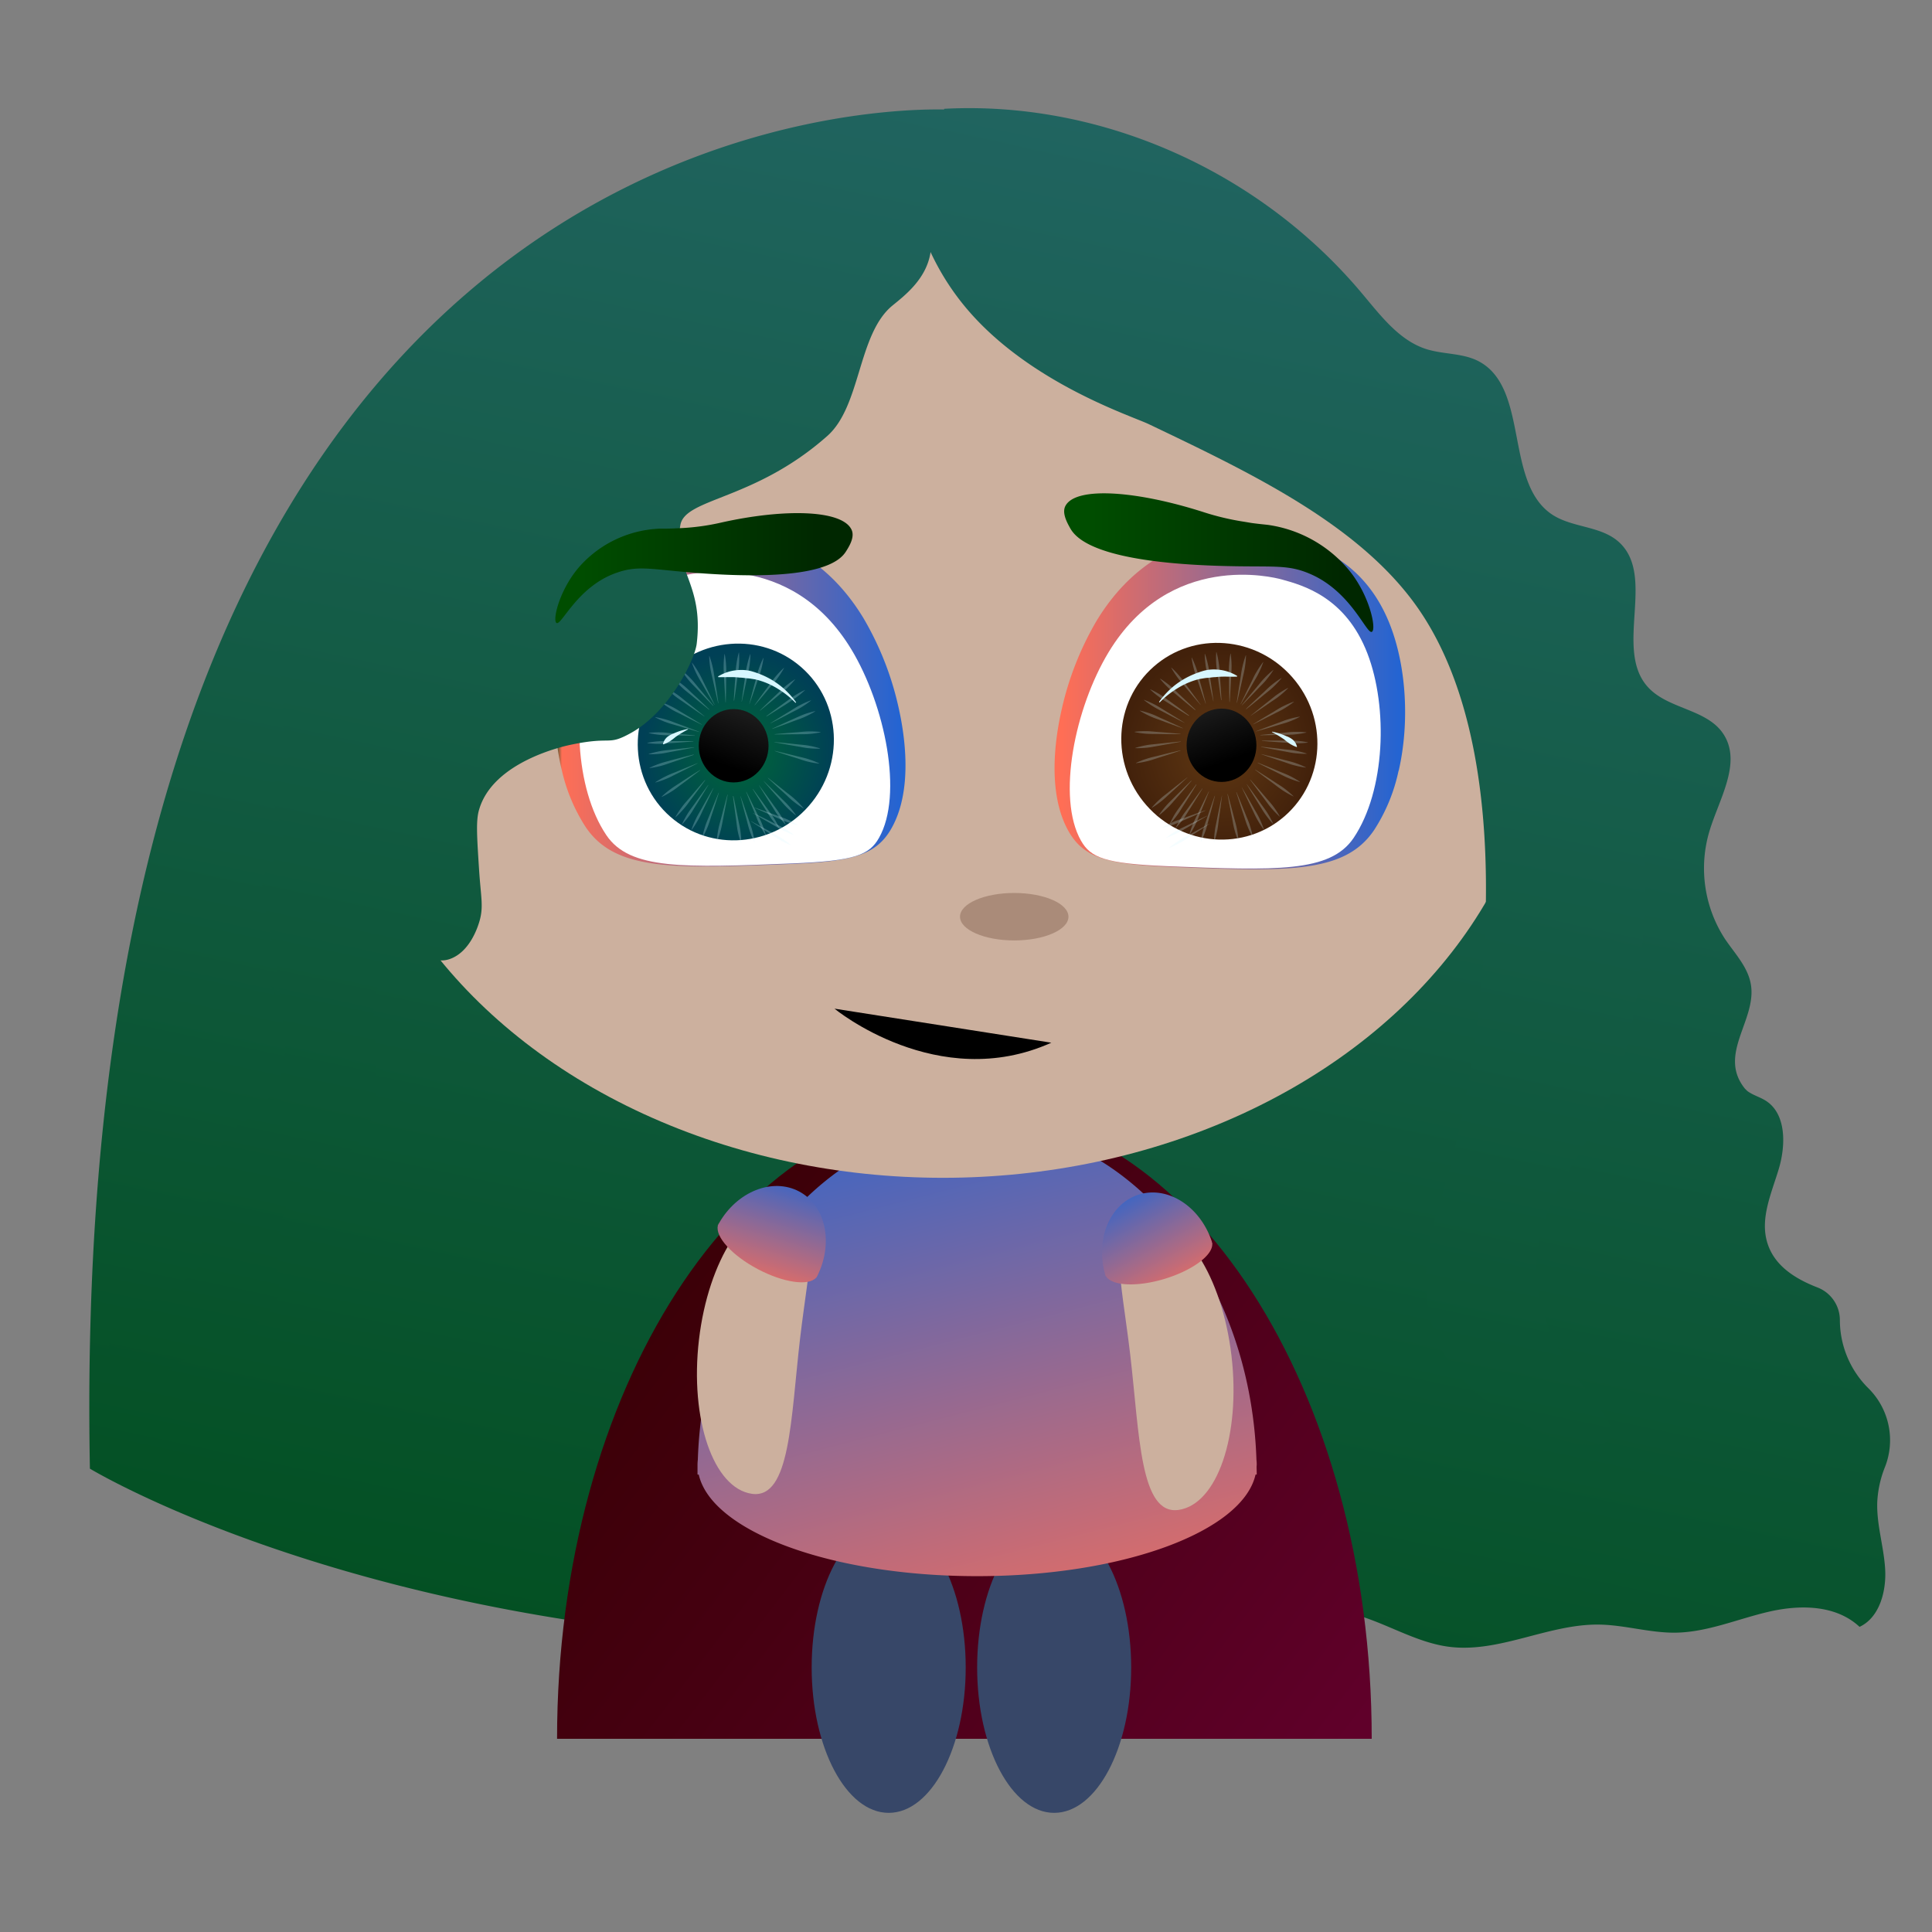 <svg id="Head" xmlns="http://www.w3.org/2000/svg" xmlns:xlink="http://www.w3.org/1999/xlink" viewBox="0 0 600 600"><rect x="0" y="0" width="600" height="600" fill="#808080" stroke="none"/><defs><style>.cls-1{fill:#fff;}.cls-2{fill:url(#radial-gradient);}.cls-3{fill:url(#radial-gradient-2);}.cls-4{fill:url(#linear-gradient);}.cls-5{fill:url(#linear-gradient-2);}.cls-6{fill:#374768;}.cls-7{fill:url(#linear-gradient-3);}.cls-8{fill:#ccb09e;}.cls-9{fill:url(#linear-gradient-4);}.cls-10{clip-path:url(#clip-path);}.cls-11{clip-path:url(#clip-path-2);}.cls-12{fill:none;}.cls-12,.cls-13{opacity:0.24;}.cls-14{fill:#d7f7ff;}.cls-15{fill:url(#linear-gradient-5);}.cls-16{fill:url(#linear-gradient-6);}.cls-17{clip-path:url(#clip-path-3);}.cls-18{clip-path:url(#clip-path-4);}.cls-19{fill:url(#linear-gradient-7);}.cls-20{fill:url(#linear-gradient-8);}.cls-21{fill:url(#linear-gradient-9);}.cls-22{fill:url(#linear-gradient-10);}.cls-23{fill:url(#linear-gradient-11);}.cls-24{fill:#aa8b79;}.cls-25{fill:url(#linear-gradient-12);}.cls-26{fill:url(#linear-gradient-13);}</style><radialGradient id="radial-gradient" cx="454.55" cy="492.83" r="24.84" gradientTransform="matrix(-0.74, 1.02, -0.99, -0.68, 1050.87, 104.62)" gradientUnits="userSpaceOnUse"><stop offset="0" stop-color="#006837"/><stop offset="1" stop-color="#004056"/></radialGradient><radialGradient id="radial-gradient-2" cx="541.6" cy="128.56" r="24.84" gradientTransform="matrix(-1.02, 0.74, 0.68, 0.99, 841.88, -295.95)" gradientUnits="userSpaceOnUse"><stop offset="0" stop-color="#603813"/><stop offset="1" stop-color="#42210b"/></radialGradient><linearGradient id="linear-gradient" x1="272.29" y1="583.31" x2="386.2" y2="47.78" gradientUnits="userSpaceOnUse"><stop offset="0" stop-color="#004e1c"/><stop offset="1" stop-color="#206460"/></linearGradient><linearGradient id="linear-gradient-2" x1="432.43" y1="580.78" x2="124.04" y2="344.82" gradientUnits="userSpaceOnUse"><stop offset="0.09" stop-color="#60002a"/><stop offset="0.53" stop-color="#460011"/><stop offset="0.9" stop-color="#340000"/></linearGradient><linearGradient id="linear-gradient-3" x1="327.3" y1="542.14" x2="269.5" y2="317.37" gradientUnits="userSpaceOnUse"><stop offset="0" stop-color="#004e1c"/><stop offset="0.02" stop-color="#ff6e55"/><stop offset="1" stop-color="#2064d4"/></linearGradient><linearGradient id="linear-gradient-4" x1="172.32" y1="216.98" x2="281.19" y2="216.98" xlink:href="#linear-gradient-3"/><clipPath id="clip-path"><path id="_Clipping_Path_" data-name="&lt;Clipping Path&gt;" class="cls-1" d="M264.43,201.73c-19-31.46-51.07-23.39-53.78-22.64-6.62,1.82-19.89,5.47-26.63,23-6.43,16.73-5.59,42.57,4.27,57.25,7.28,10.83,24.12,10.15,57.8,8.8,19.52-.79,23.9-2.66,26.89-7.93C280.58,246.83,274.85,219,264.43,201.73Z"/></clipPath><clipPath id="clip-path-2"><ellipse id="_Ellipse_" data-name="&lt;Ellipse&gt;" class="cls-2" cx="228.51" cy="230.4" rx="30.86" ry="30.14" transform="translate(-95.38 250.26) rotate(-48.74)"/></clipPath><linearGradient id="linear-gradient-5" x1="487.21" y1="492.48" x2="473.05" y2="483.26" gradientTransform="translate(591.17 -350.6) rotate(76.54)" gradientUnits="userSpaceOnUse"><stop offset="0"/><stop offset="1" stop-color="#1a1a1a"/></linearGradient><linearGradient id="linear-gradient-6" x1="327.5" y1="217.84" x2="436.37" y2="217.84" gradientUnits="userSpaceOnUse"><stop offset="0.02" stop-color="#ff6e55"/><stop offset="1" stop-color="#2064d4"/></linearGradient><clipPath id="clip-path-3"><path id="_Clipping_Path_2" data-name="&lt;Clipping Path&gt;" class="cls-1" d="M344.26,202.59c19-31.45,51.07-23.38,53.78-22.64,6.62,1.82,19.89,5.47,26.63,23,6.43,16.73,5.59,42.57-4.27,57.25-7.28,10.83-24.12,10.15-57.8,8.8-19.52-.79-23.9-2.66-26.89-7.93C328.11,247.69,333.84,219.84,344.26,202.59Z"/></clipPath><clipPath id="clip-path-4"><ellipse id="_Ellipse_2" data-name="&lt;Ellipse&gt;" class="cls-3" cx="378.69" cy="230.24" rx="30.14" ry="30.86" transform="translate(-57.83 306.86) rotate(-41.26)"/></clipPath><linearGradient id="linear-gradient-7" x1="563.4" y1="173.48" x2="549.23" y2="164.26" gradientTransform="matrix(-0.23, 0.97, 0.97, 0.23, 343.99, -350.6)" xlink:href="#linear-gradient-5"/><linearGradient id="linear-gradient-8" x1="316.08" y1="596.56" x2="430.84" y2="56.97" xlink:href="#linear-gradient"/><linearGradient id="linear-gradient-9" x1="98.21" y1="545.12" x2="211.96" y2="10.31" xlink:href="#linear-gradient"/><linearGradient id="linear-gradient-10" x1="330.49" y1="174.73" x2="426.53" y2="174.73" gradientUnits="userSpaceOnUse"><stop offset="0.09" stop-color="#004d00"/><stop offset="0.9" stop-color="#002700"/></linearGradient><linearGradient id="linear-gradient-11" x1="172.46" y1="176.38" x2="264.78" y2="176.38" xlink:href="#linear-gradient-10"/><linearGradient id="linear-gradient-12" x1="252.86" y1="392.72" x2="242.49" y2="352.38" gradientTransform="matrix(1.16, 0.62, -0.5, 0.94, 138.67, -121.3)" xlink:href="#linear-gradient-3"/><linearGradient id="linear-gradient-13" x1="357.32" y1="382.8" x2="346.95" y2="342.47" gradientTransform="matrix(1.26, -0.38, 0.31, 1.02, -198.73, 150.17)" xlink:href="#linear-gradient-3"/></defs><title>calmPF</title><path class="cls-4" d="M583,466.46a33.71,33.71,0,0,1,2.39-10.85,22.7,22.7,0,0,0-5-24.33,29.88,29.88,0,0,1-9-21.21,10.88,10.88,0,0,0-6.93-10.23c-7.21-2.79-13.78-7-15.77-14.46s1.56-15.08,3.75-22.45,2.29-17-4-21.05c-1.85-1.2-4.06-1.74-5.82-3.08l-.73-.72c-8.57-10.69,3.73-21.23,1.86-32.35-.93-5.47-5-9.61-8.07-14.17A40.24,40.24,0,0,1,530.92,258c3-9.87,9.83-20.71,4.62-29.53-5.08-8.58-18-8-24.26-15.66-9.65-11.76,2.7-33.57-8.15-44.13-5.65-5.51-14.81-4.61-21.28-9-14.64-10-6.93-39-22.48-47.4-5-2.71-11.11-2.15-16.53-3.9-8.38-2.71-14.15-10.47-19.94-17.35-32-38.11-81.2-59.81-129.7-57.24V34c-28-.49-273.06,7.08-265.28,422.1,0,0,95.45,58,262.36,54.33v-.15a2.09,2.09,0,0,0,2,.11c10.8-5.1,23.94-2.63,35.52,1,12.68,4,25.77,9.23,38.77,6.61,15.85-3.2,28.71-17.68,44.85-17.92,13.35-.2,25.1,9.51,38.34,11.31,15.73,2.14,31-7.09,46.89-6.86,7.95.12,15.75,2.61,23.71,2.51,9.89-.14,19.28-4.26,28.94-6.5s20.82-2.2,28.2,4.69c6.15-2.85,8.36-10.94,7.95-17.94S582.75,473.48,583,466.46Z"/><path class="cls-5" d="M173,540c0-108.25,56.64-196,126.5-196S426,431.75,426,540Z"/><ellipse class="cls-6" cx="275.99" cy="517.84" rx="23.92" ry="45.16"/><ellipse class="cls-6" cx="327.38" cy="517.84" rx="23.92" ry="45.16"/><path class="cls-7" d="M390.24,455.55c0-.25.05-.51.05-.76a14.89,14.89,0,0,0-.09-1.49c-1.95-57.78-40-103.89-86.74-103.89s-84.8,46.11-86.74,103.89a14.91,14.91,0,0,0-.1,1.49c0,.25,0,.51,0,.76,0,.8,0,1.59,0,2.39H217c4,17.69,41.16,31.55,86.46,31.55s82.47-13.86,86.46-31.55h.37C390.29,457.14,390.26,456.35,390.24,455.55Z"/><ellipse class="cls-8" cx="292.83" cy="217.41" rx="186.07" ry="148.37"/><path class="cls-9" d="M174.3,238.46c-3.38-14.82-2.38-32.07,2.6-45,7.9-20.56,23.93-25,30.77-26.85,4-1.09,39.33-9.64,60.52,25.42A95.41,95.41,0,0,1,279,219.46c2.07,9.06,4.53,26-2.16,37.81-4.81,8.5-12.55,10.29-31.92,11.07-35.86,1.44-53.85,2.16-63.05-11.52a54.5,54.5,0,0,1-7.55-18.36Z"/><path id="_Clipping_Path_3" data-name="&lt;Clipping Path&gt;" class="cls-1" d="M264.43,201.73c-19-31.46-51.07-23.39-53.78-22.64-6.62,1.82-19.89,5.47-26.63,23-6.43,16.73-5.59,42.57,4.27,57.25,7.28,10.83,24.12,10.15,57.8,8.8,19.52-.79,23.9-2.66,26.89-7.93C280.58,246.83,274.85,219,264.43,201.73Z"/><g class="cls-10"><ellipse id="_Ellipse_3" data-name="&lt;Ellipse&gt;" class="cls-2" cx="228.51" cy="230.4" rx="30.86" ry="30.14" transform="translate(-95.38 250.26) rotate(-48.74)"/><g class="cls-11"><line class="cls-12" x1="220.81" y1="243.11" x2="210.91" y2="253.9"/><line class="cls-12" x1="219.5" y1="241.79" x2="208.56" y2="251.43"/><line class="cls-12" x1="222.05" y1="245" x2="213.63" y2="257.11"/><line class="cls-12" x1="224.53" y1="246.32" x2="217.68" y2="259.48"/><line class="cls-12" x1="226.41" y1="247.5" x2="221.87" y2="261.72"/><g class="cls-13"><path class="cls-14" d="M221.6,244.69c-1,2.24-2.11,4.47-3.2,6.69-.54,1.12-1,2.26-1.65,3.33a28.21,28.21,0,0,1-2,3.12l-.07,0a28,28,0,0,1,1.41-3.45c.52-1.12,1.18-2.17,1.79-3.25,1.21-2.16,2.43-4.3,3.68-6.44Z"/></g><g class="cls-13"><path class="cls-14" d="M220,243.78c-1.27,2.11-2.55,4.22-3.86,6.3-.65,1-1.24,2.13-2,3.12a28,28,0,0,1-2.34,2.88l-.06,0a29.15,29.15,0,0,1,1.74-3.27c.64-1.06,1.4-2,2.11-3q2.13-3,4.31-6Z"/></g><g class="cls-13"><path class="cls-14" d="M223.27,246.17c-.75,2.37-1.51,4.74-2.3,7.1-.39,1.18-.73,2.38-1.2,3.52a29.08,29.08,0,0,1-1.62,3.38l-.07,0a28.06,28.06,0,0,1,.95-3.63c.37-1.18.89-2.31,1.35-3.47q1.38-3.47,2.82-6.9Z"/></g><g class="cls-13"><path class="cls-14" d="M226,246.76c-.45,2.46-.91,4.91-1.4,7.35-.24,1.22-.43,2.46-.76,3.66a28.68,28.68,0,0,1-1.18,3.57l-.07,0a28.89,28.89,0,0,1,.48-3.72c.23-1.23.6-2.42.92-3.63.62-2.41,1.27-4.82,1.93-7.23Z"/></g><g class="cls-13"><path class="cls-14" d="M219,242.32q-2.18,3-4.38,5.91c-.74,1-1.43,2-2.24,2.92a29.19,29.19,0,0,1-2.57,2.65l-.06-.05a29.31,29.31,0,0,1,2-3.09c.72-1,1.56-1.89,2.36-2.82q2.37-2.81,4.8-5.57Z"/></g></g><g class="cls-13"><path class="cls-14" d="M227.76,247.23q.8,3.66,1.51,7.34c.24,1.22.55,2.44.7,3.68a31.07,31.07,0,0,1,.27,3.75h-.08a29,29,0,0,1-1-3.63c-.26-1.22-.37-2.47-.54-3.71q-.51-3.71-1-7.43Z"/></g><g class="cls-13"><path class="cls-14" d="M230,247.29q1.26,3.53,2.44,7.06c.4,1.18.86,2.34,1.17,3.55a29.82,29.82,0,0,1,.75,3.67l-.07,0a28.67,28.67,0,0,1-1.43-3.46c-.42-1.18-.69-2.4-1-3.6q-1-3.6-1.91-7.22Z"/></g><g class="cls-13"><path class="cls-14" d="M231.79,245.9q1.68,3.33,3.3,6.67c.54,1.12,1.14,2.21,1.59,3.36a28.34,28.34,0,0,1,1.2,3.54l-.07,0a28.21,28.21,0,0,1-1.84-3.25c-.56-1.1-1-2.27-1.45-3.42q-1.44-3.44-2.8-6.89Z"/></g><g class="cls-13"><path class="cls-14" d="M233.81,245c1.47,2,2.92,4,4.36,6,.72,1,1.49,2,2.13,3a29.07,29.07,0,0,1,1.77,3.25l-.06,0a27.65,27.65,0,0,1-2.36-2.85c-.74-1-1.34-2.07-2-3.11q-2-3.11-3.91-6.26Z"/></g><g class="cls-13"><path class="cls-14" d="M235.68,243.78q2.22,3,4.36,6c.72,1,1.49,2,2.13,3A27.6,27.6,0,0,1,244,256l-.07.05a30.61,30.61,0,0,1-2.36-2.86c-.73-1-1.34-2.06-2-3.1q-2-3.12-3.9-6.27Z"/></g><g class="cls-13"><path class="cls-14" d="M237.21,242.58q2.63,2.55,5.22,5.14c.86.86,1.77,1.68,2.56,2.61a27.92,27.92,0,0,1,2.26,2.91l-.06,0a29.08,29.08,0,0,1-2.77-2.42c-.88-.85-1.64-1.81-2.45-2.72q-2.43-2.73-4.82-5.52Z"/></g><g class="cls-13"><path class="cls-14" d="M238.52,241.56q2.88,2.24,5.71,4.52c1,.76,1.94,1.48,2.82,2.31a27.46,27.46,0,0,1,2.54,2.63l-.05.06a28.66,28.66,0,0,1-3-2.09c-1-.75-1.81-1.61-2.71-2.43q-2.7-2.44-5.36-4.94Z"/></g><ellipse class="cls-15" cx="227.84" cy="231.6" rx="10.84" ry="11.39"/><path class="cls-14" d="M247.06,218.28a27.23,27.23,0,0,0-5.18-4.17,23.48,23.48,0,0,0-5.91-2.74,14.89,14.89,0,0,0-1.56-.4l-1.58-.25c-.53-.06-1.06-.08-1.59-.15a11.74,11.74,0,0,0-1.57-.14c-2.13-.27-4.25-.07-6.6-.13l-.07-.23a13.69,13.69,0,0,1,6.71-2,12.83,12.83,0,0,1,3.55.35,28.81,28.81,0,0,1,3.35,1.17,24.78,24.78,0,0,1,10.64,8.55Z"/><g class="cls-13"><path class="cls-14" d="M240.61,233.18c2.33.54,4.65,1.11,7,1.69,1.16.29,2.33.52,3.47.9a26.46,26.46,0,0,1,3.35,1.32l0,.07a28,28,0,0,1-3.55-.63c-1.16-.28-2.28-.7-3.42-1.06q-3.42-1.07-6.82-2.21Z"/></g><g class="cls-13"><path class="cls-14" d="M240.51,230.44q3.56.33,7.11.72c1.18.13,2.38.19,3.55.41a26.88,26.88,0,0,1,3.49.85v.08a26.81,26.81,0,0,1-3.59-.15c-1.19-.11-2.35-.37-3.53-.57q-3.53-.6-7-1.26Z"/></g><g class="cls-13"><path class="cls-14" d="M240.58,228q3.55-.33,7.11-.6c1.19-.09,2.37-.25,3.57-.25a26.93,26.93,0,0,1,3.58.19v.08a26.89,26.89,0,0,1-3.55.52c-1.18.11-2.38.07-3.57.09-2.38,0-4.76.05-7.14.05Z"/></g><g class="cls-13"><path class="cls-14" d="M239.28,224.58q3.06-1.92,6.15-3.78c1-.63,2-1.3,3.11-1.85a26.7,26.7,0,0,1,3.32-1.46l0,.07a27.75,27.75,0,0,1-3,2.08c-1,.64-2.11,1.14-3.18,1.7q-3.19,1.69-6.42,3.31Z"/></g><g class="cls-13"><path class="cls-14" d="M239.86,226.28q3.25-1.53,6.54-3c1.1-.49,2.17-1,3.3-1.43a27.07,27.07,0,0,1,3.46-1l0,.08a27,27,0,0,1-3.19,1.68c-1.09.51-2.24.87-3.36,1.29q-3.36,1.27-6.75,2.47Z"/></g><g class="cls-13"><path class="cls-14" d="M238,222.4q2.91-2.18,5.85-4.3c1-.7,1.92-1.46,2.95-2.09a26.67,26.67,0,0,1,3.2-1.74l0,.06a26.81,26.81,0,0,1-2.8,2.33c-1,.72-2,1.32-3,2q-3.06,1.95-6.15,3.84Z"/></g><g class="cls-13"><path class="cls-14" d="M236,220.64c1.74-1.7,3.5-3.39,5.26-5.06.89-.83,1.73-1.71,2.67-2.48a28.74,28.74,0,0,1,3-2.16l0,.06a27.54,27.54,0,0,1-2.48,2.69c-.87.85-1.85,1.58-2.78,2.36q-2.79,2.35-5.62,4.65Z"/></g><g class="cls-13"><path class="cls-14" d="M234.33,219c1.42-2,2.87-4,4.33-5.95.73-1,1.41-2,2.21-2.94a29.18,29.18,0,0,1,2.55-2.67l.06.05a28.79,28.79,0,0,1-2,3.11c-.72,1-1.55,1.9-2.34,2.84q-2.35,2.82-4.76,5.61Z"/></g><g class="cls-13"><path class="cls-14" d="M230.31,217.91c.34-2.48.69-4.95,1.07-7.42.19-1.23.31-2.47.59-3.69a30.94,30.94,0,0,1,1-3.62h.08a29.18,29.18,0,0,1-.32,3.75c-.17,1.24-.49,2.45-.75,3.67-.52,2.44-1.05,4.88-1.61,7.31Z"/></g><g class="cls-13"><path class="cls-14" d="M232.71,218.63c.61-2.42,1.25-4.82,1.91-7.22.33-1.2.6-2.42,1-3.6a28,28,0,0,1,1.43-3.46l.07,0a29.82,29.82,0,0,1-.75,3.67c-.31,1.21-.77,2.37-1.17,3.55q-1.18,3.54-2.44,7.06Z"/></g><g class="cls-13"><path class="cls-14" d="M227.88,217.59c.14-2.5.31-5,.5-7.49.09-1.24.12-2.49.31-3.73a29.39,29.39,0,0,1,.74-3.69h.08a29.47,29.47,0,0,1,0,3.76c-.07,1.25-.3,2.48-.47,3.72-.32,2.48-.67,5-1.05,7.43Z"/></g><g class="cls-13"><path class="cls-14" d="M225.31,218.12c-.16-2.5-.31-5-.43-7.49-.06-1.25-.18-2.5-.15-3.75a27.82,27.82,0,0,1,.27-3.75h.08a29.91,29.91,0,0,1,.43,3.75c.08,1.24,0,2.5,0,3.75q0,3.75-.12,7.5Z"/></g><g class="cls-13"><path class="cls-14" d="M223.05,218.41c-.58-2.42-1.14-4.86-1.68-7.3-.27-1.21-.6-2.42-.78-3.66a28.88,28.88,0,0,1-.35-3.74h.07a27,27,0,0,1,1.05,3.61c.29,1.21.43,2.45.63,3.69q.6,3.69,1.13,7.4Z"/></g><g class="cls-13"><path class="cls-14" d="M220.21,220.41q-2.85-2.28-5.66-4.6c-.94-.77-1.92-1.5-2.8-2.34a27.58,27.58,0,0,1-2.5-2.67l.05-.06a28.7,28.7,0,0,1,3,2.14c.95.76,1.8,1.63,2.69,2.46q2.67,2.47,5.3,5Z"/></g><g class="cls-13"><path class="cls-14" d="M221.49,219.21c-1.72-1.74-3.41-3.5-5.09-5.28-.85-.89-1.73-1.73-2.51-2.68a28.36,28.36,0,0,1-2.18-3l.06-.05a28,28,0,0,1,2.71,2.5c.86.87,1.6,1.85,2.38,2.78q2.37,2.81,4.69,5.65Z"/></g><g class="cls-13"><path class="cls-14" d="M218.76,222.49q-3-2-6-4.11c-1-.69-2-1.33-3-2.1a28.29,28.29,0,0,1-2.71-2.44l.05-.07a28.19,28.19,0,0,1,3.13,1.88c1,.68,1.91,1.48,2.86,2.23,1.91,1.5,3.79,3,5.67,4.54Z"/></g><g class="cls-13"><path class="cls-14" d="M218,225.1q-3.24-1.59-6.45-3.25c-1.07-.55-2.17-1-3.19-1.67a27.38,27.38,0,0,1-3-2.06l0-.07a28.1,28.1,0,0,1,3.33,1.44c1.08.53,2.08,1.2,3.12,1.81,2.07,1.23,4.13,2.47,6.18,3.74Z"/></g><g class="cls-13"><path class="cls-14" d="M217.11,227.33q-3.45-1-6.89-2c-1.14-.35-2.31-.63-3.42-1.06a25.47,25.47,0,0,1-3.29-1.48l0-.07a26.37,26.37,0,0,1,3.52.8c1.15.33,2.25.8,3.37,1.21,2.25.82,4.48,1.67,6.72,2.53Z"/></g><g class="cls-13"><path class="cls-14" d="M221.87,218.88c-1.27-2.12-2.52-4.26-3.75-6.4-.61-1.07-1.28-2.12-1.81-3.23a28.06,28.06,0,0,1-1.44-3.44l.07,0a27.78,27.78,0,0,1,2.06,3.1c.63,1.06,1.13,2.2,1.68,3.3q1.65,3.31,3.26,6.67Z"/></g><g class="cls-13"><path class="cls-14" d="M215.57,232.14q-3.51.69-7,1.32c-1.17.21-2.34.49-3.52.61a26.81,26.81,0,0,1-3.59.17v-.07a26.47,26.47,0,0,1,3.48-.88c1.17-.23,2.36-.31,3.54-.45q3.56-.42,7.11-.78Z"/></g><g class="cls-13"><path class="cls-14" d="M215.31,230.25c-2.38.21-4.75.38-7.13.54-1.18.08-2.37.22-3.56.21a27,27,0,0,1-3.58-.22v-.08a25.22,25.22,0,0,1,3.55-.48c1.19-.1,2.38-.05,3.57-.06,2.38,0,4.76,0,7.14,0Z"/></g><g class="cls-13"><path class="cls-14" d="M215.45,234.43c-2.26.79-4.52,1.57-6.79,2.32-1.13.37-2.25.81-3.41,1.1a27.87,27.87,0,0,1-3.53.69l0-.08A27.07,27.07,0,0,1,205,237.1c1.13-.4,2.31-.65,3.46-1,2.31-.61,4.62-1.21,6.94-1.78Z"/></g><g class="cls-13"><path class="cls-14" d="M216.63,237.07c-2.14,1.09-4.28,2.17-6.44,3.22-1.07.53-2.13,1.12-3.24,1.56a27,27,0,0,1-3.42,1.17l0-.08a27.2,27.2,0,0,1,3.13-1.8c1.07-.55,2.21-1,3.31-1.42,2.22-.93,4.44-1.83,6.67-2.72Z"/></g><g class="cls-13"><path class="cls-14" d="M217.43,239.22q-2.88,2.21-5.79,4.36c-1,.72-1.91,1.49-2.94,2.13a26.55,26.55,0,0,1-3.17,1.78l-.05-.07a27,27,0,0,1,2.78-2.35c1-.74,2-1.35,3-2q3-2,6.11-3.91Z"/></g><g class="cls-13"><path class="cls-14" d="M215.79,228.49c-2.38,0-4.77-.07-7.15-.14-1.18,0-2.38,0-3.56-.12a28.78,28.78,0,0,1-3.55-.56v-.08a26.87,26.87,0,0,1,3.58-.15c1.19,0,2.38.18,3.56.29q3.56.3,7.11.68Z"/></g><g class="cls-13"><path class="cls-14" d="M233.2,255c2.13,1.14,4.24,2.3,6.35,3.47,1,.59,2.13,1.12,3.14,1.79a26.51,26.51,0,0,1,2.92,2.16l0,.07a27.38,27.38,0,0,1-3.28-1.56c-1.07-.57-2-1.27-3.06-1.92-2-1.29-4.06-2.61-6.07-3.94Z"/></g><g class="cls-13"><path class="cls-14" d="M233.84,252.46c2.17,1,4.34,2.09,6.49,3.16,1.08.53,2.18,1,3.22,1.63a29.74,29.74,0,0,1,3,2l0,.07a25.81,25.81,0,0,1-3.34-1.39c-1.09-.51-2.1-1.17-3.15-1.77-2.08-1.19-4.16-2.41-6.23-3.64Z"/></g><g class="cls-13"><path class="cls-14" d="M234.41,250.81c2.26.79,4.52,1.6,6.76,2.43,1.13.41,2.28.76,3.37,1.26a27,27,0,0,1,3.2,1.67l0,.07a27.59,27.59,0,0,1-3.47-1c-1.13-.39-2.2-.93-3.3-1.41-2.2-1-4.38-1.94-6.56-2.93Z"/></g><path class="cls-14" d="M213.69,226.52a35.29,35.29,0,0,0-3.86,2.33,17.71,17.71,0,0,1-1.74,1.32,10.58,10.58,0,0,1-2.08,1l-.12-.1a4.27,4.27,0,0,1,1.25-2.12,6.91,6.91,0,0,1,2.06-1.17,19,19,0,0,1,4.44-1.38Z"/></g><path class="cls-16" d="M434.39,239.32c3.38-14.82,2.38-32.07-2.6-45-7.9-20.56-23.93-25-30.77-26.85-4-1.09-39.33-9.64-60.52,25.42a95.64,95.64,0,0,0-10.79,27.46c-2.07,9.06-4.53,26,2.15,37.81,4.82,8.5,12.56,10.29,31.93,11.07,35.86,1.44,53.85,2.17,63-11.52a54.5,54.5,0,0,0,7.55-18.36Z"/><path id="_Clipping_Path_4" data-name="&lt;Clipping Path&gt;" class="cls-1" d="M344.26,202.59c19-31.45,51.07-23.38,53.78-22.64,6.62,1.82,19.89,5.47,26.63,23,6.43,16.73,5.59,42.57-4.27,57.25-7.28,10.83-24.12,10.15-57.8,8.8-19.52-.79-23.9-2.66-26.89-7.93C328.11,247.69,333.84,219.84,344.26,202.59Z"/><g class="cls-17"><ellipse id="_Ellipse_4" data-name="&lt;Ellipse&gt;" class="cls-3" cx="378.69" cy="230.24" rx="30.14" ry="30.86" transform="translate(-57.83 306.86) rotate(-41.26)"/><g class="cls-18"><line class="cls-12" x1="386.38" y1="242.95" x2="396.29" y2="253.75"/><line class="cls-12" x1="387.69" y1="241.64" x2="398.63" y2="251.28"/><line class="cls-12" x1="385.14" y1="244.85" x2="393.56" y2="256.96"/><line class="cls-12" x1="382.67" y1="246.17" x2="389.51" y2="259.33"/><line class="cls-12" x1="380.78" y1="247.35" x2="385.32" y2="261.57"/><g class="cls-13"><path class="cls-14" d="M385.66,244.5q1.88,3.19,3.69,6.44c.6,1.08,1.26,2.13,1.79,3.25a28.94,28.94,0,0,1,1.4,3.45l-.07,0a28.72,28.72,0,0,1-2-3.12c-.62-1.07-1.11-2.21-1.65-3.32q-1.62-3.33-3.2-6.7Z"/></g><g class="cls-13"><path class="cls-14" d="M387.25,243.58q2.19,3,4.31,6c.71,1,1.48,2,2.11,3a27.8,27.8,0,0,1,1.75,3.28l-.07,0a28.77,28.77,0,0,1-2.33-2.88c-.73-1-1.33-2.07-2-3.12-1.3-2.09-2.59-4.19-3.85-6.3Z"/></g><g class="cls-13"><path class="cls-14" d="M384,246q1.44,3.45,2.82,6.91c.45,1.15,1,2.28,1.35,3.47a31.55,31.55,0,0,1,.95,3.62l-.08,0a29,29,0,0,1-1.61-3.38c-.48-1.15-.81-2.35-1.21-3.53-.78-2.35-1.55-4.72-2.3-7.09Z"/></g><g class="cls-13"><path class="cls-14" d="M381.28,246.59c.67,2.4,1.31,4.81,1.94,7.23.31,1.21.69,2.4.91,3.63a28.67,28.67,0,0,1,.49,3.72l-.08,0a33.13,33.13,0,0,1-1.18-3.57c-.33-1.2-.51-2.44-.75-3.66q-.74-3.68-1.41-7.35Z"/></g><g class="cls-13"><path class="cls-14" d="M388.3,242.12q2.43,2.76,4.81,5.56c.79.94,1.64,1.83,2.36,2.82a28.45,28.45,0,0,1,2,3.1l-.06,0a27.92,27.92,0,0,1-2.58-2.64c-.81-.93-1.49-1.94-2.23-2.92q-2.22-2.94-4.38-5.91Z"/></g></g><g class="cls-13"><path class="cls-14" d="M379.51,247.09q-.45,3.72-1,7.43c-.17,1.24-.27,2.48-.54,3.7a31,31,0,0,1-1,3.64H377a29.32,29.32,0,0,1,.27-3.76c.15-1.24.45-2.45.69-3.67.49-2.46,1-4.9,1.51-7.34Z"/></g><g class="cls-13"><path class="cls-14" d="M377.32,247.16q-.93,3.61-1.92,7.22c-.33,1.2-.59,2.42-1,3.59a29.8,29.8,0,0,1-1.43,3.47l-.07,0a28.22,28.22,0,0,1,.75-3.68c.31-1.2.76-2.37,1.16-3.55.79-2.36,1.61-4.71,2.44-7.06Z"/></g><g class="cls-13"><path class="cls-14" d="M375.47,245.78q-1.37,3.47-2.79,6.9c-.48,1.14-.89,2.31-1.45,3.42a29.16,29.16,0,0,1-1.85,3.25l-.07,0a28.19,28.19,0,0,1,1.2-3.53c.46-1.16,1.06-2.25,1.6-3.36,1.07-2.23,2.17-4.46,3.29-6.67Z"/></g><g class="cls-13"><path class="cls-14" d="M373.45,244.88q-1.92,3.15-3.9,6.27c-.66,1-1.27,2.11-2,3.1a30.61,30.61,0,0,1-2.36,2.86l-.07,0a27.73,27.73,0,0,1,1.78-3.26c.64-1.05,1.41-2,2.13-3q2.14-3,4.36-6Z"/></g><g class="cls-13"><path class="cls-14" d="M371.58,243.67q-1.93,3.17-3.91,6.27c-.66,1-1.26,2.12-2,3.1a27.76,27.76,0,0,1-2.36,2.86l-.06,0A29.21,29.21,0,0,1,365,252.6c.64-1,1.41-2,2.13-3,1.44-2,2.89-4,4.36-6Z"/></g><g class="cls-13"><path class="cls-14" d="M370.05,242.48q-2.39,2.78-4.82,5.52c-.81.91-1.58,1.86-2.46,2.71a26.65,26.65,0,0,1-2.76,2.43l-.06-.06a27.71,27.71,0,0,1,2.25-2.9c.8-.93,1.71-1.75,2.57-2.62,1.72-1.72,3.46-3.44,5.22-5.14Z"/></g><g class="cls-13"><path class="cls-14" d="M368.73,241.47q-2.66,2.49-5.36,4.94c-.9.81-1.76,1.68-2.72,2.42a28.75,28.75,0,0,1-3,2.1l0-.06a27.57,27.57,0,0,1,2.54-2.64c.89-.83,1.87-1.54,2.82-2.3,1.89-1.53,3.8-3,5.72-4.52Z"/></g><ellipse class="cls-19" cx="379.35" cy="231.45" rx="10.84" ry="11.39"/><path class="cls-14" d="M359.94,218a26,26,0,0,1,4.68-5,25.1,25.1,0,0,1,6-3.56,28.81,28.81,0,0,1,3.35-1.17,12.42,12.42,0,0,1,3.54-.35,13.66,13.66,0,0,1,6.71,2l-.07.22c-2.34.07-4.47-.13-6.59.14a11.89,11.89,0,0,0-1.58.14c-.52.06-1.05.09-1.58.14l-1.58.26a13.68,13.68,0,0,0-1.56.39,23.74,23.74,0,0,0-5.92,2.75,27.54,27.54,0,0,0-5.18,4.17Z"/><g class="cls-13"><path class="cls-14" d="M366.6,233.11c-2.26.76-4.54,1.49-6.81,2.21-1.14.36-2.26.78-3.43,1.05a26,26,0,0,1-3.54.64l0-.08a25.82,25.82,0,0,1,3.35-1.31c1.13-.38,2.31-.61,3.46-.9q3.48-.89,7-1.69Z"/></g><g class="cls-13"><path class="cls-14" d="M366.7,230.36c-2.34.44-4.69.87-7,1.27-1.17.2-2.34.46-3.52.57a28.58,28.58,0,0,1-3.59.15v-.08a26.88,26.88,0,0,1,3.49-.85c1.17-.22,2.36-.29,3.55-.42q3.54-.39,7.11-.72Z"/></g><g class="cls-13"><path class="cls-14" d="M366.62,228q-3.58,0-7.15-.06c-1.19,0-2.38,0-3.57-.08a27.13,27.13,0,0,1-3.55-.52v-.08a26.93,26.93,0,0,1,3.58-.19c1.19,0,2.37.15,3.56.24q3.57.27,7.12.61Z"/></g><g class="cls-13"><path class="cls-14" d="M367.88,224.5c-2.16-1.08-4.3-2.19-6.43-3.31-1.06-.56-2.16-1.07-3.18-1.71a26,26,0,0,1-3-2.08l0-.07a29.88,29.88,0,0,1,3.32,1.47c1.07.54,2.07,1.22,3.1,1.84q3.09,1.88,6.15,3.79Z"/></g><g class="cls-13"><path class="cls-14" d="M367.31,226.2q-3.39-1.22-6.76-2.47c-1.12-.42-2.26-.78-3.35-1.29a26.31,26.31,0,0,1-3.19-1.69l0-.07a27,27,0,0,1,3.46,1c1.13.4,2.2.95,3.29,1.44q3.29,1.46,6.55,3Z"/></g><g class="cls-13"><path class="cls-14" d="M369.17,222.31q-3.1-1.89-6.15-3.84c-1-.65-2.08-1.24-3-2a28,28,0,0,1-2.8-2.32l.05-.07a28,28,0,0,1,3.19,1.74c1,.63,2,1.39,3,2.1q2.94,2.12,5.84,4.29Z"/></g><g class="cls-13"><path class="cls-14" d="M371.17,220.54q-2.84-2.29-5.63-4.64c-.93-.78-1.9-1.52-2.77-2.37a28.94,28.94,0,0,1-2.49-2.69l.06-.06a27.65,27.65,0,0,1,3,2.17c.95.76,1.79,1.64,2.67,2.48q2.66,2.5,5.26,5Z"/></g><g class="cls-13"><path class="cls-14" d="M372.81,218.87q-2.42-2.77-4.77-5.61c-.78-.94-1.62-1.84-2.33-2.84a27,27,0,0,1-2-3.11l.06,0a27.89,27.89,0,0,1,2.55,2.67c.81.93,1.49,1.95,2.22,2.93,1.46,2,2.9,4,4.33,5.95Z"/></g><g class="cls-13"><path class="cls-14" d="M376.81,217.77c-.56-2.44-1.1-4.87-1.61-7.32-.26-1.22-.58-2.43-.75-3.66a29.18,29.18,0,0,1-.32-3.75h.07a27.34,27.34,0,0,1,1,3.61c.28,1.22.41,2.47.6,3.7.37,2.47.73,4.94,1.06,7.42Z"/></g><g class="cls-13"><path class="cls-14" d="M374.41,218.5c-.83-2.35-1.65-4.7-2.44-7.06-.4-1.18-.85-2.34-1.16-3.55a28.44,28.44,0,0,1-.76-3.67l.08,0a30.53,30.53,0,0,1,1.43,3.47c.41,1.17.68,2.39,1,3.59q1,3.6,1.92,7.22Z"/></g><g class="cls-13"><path class="cls-14" d="M379.24,217.44c-.37-2.47-.72-4.95-1.05-7.42-.16-1.24-.39-2.47-.47-3.72a29.61,29.61,0,0,1,0-3.77h.08a31.29,31.29,0,0,1,.74,3.69c.18,1.23.21,2.49.31,3.73.19,2.49.35,5,.5,7.48Z"/></g><g class="cls-13"><path class="cls-14" d="M381.81,218q-.1-3.75-.12-7.5c0-1.25-.09-2.5,0-3.75a29.75,29.75,0,0,1,.43-3.74h.08a29.87,29.87,0,0,1,.28,3.76c0,1.25-.09,2.5-.16,3.74q-.18,3.75-.42,7.5Z"/></g><g class="cls-13"><path class="cls-14" d="M384.07,218.25c.36-2.48.74-4.94,1.14-7.41.2-1.23.33-2.47.62-3.69a31.52,31.52,0,0,1,1.05-3.61l.08,0a27.53,27.53,0,0,1-.36,3.74c-.17,1.24-.51,2.44-.77,3.66q-.81,3.66-1.68,7.3Z"/></g><g class="cls-13"><path class="cls-14" d="M386.93,220.19c1.76-1.68,3.52-3.35,5.31-5,.89-.83,1.73-1.71,2.68-2.46a27.79,27.79,0,0,1,3-2.14l.05.06a27.6,27.6,0,0,1-2.51,2.67c-.87.84-1.85,1.57-2.79,2.34q-2.81,2.33-5.66,4.59Z"/></g><g class="cls-13"><path class="cls-14" d="M385.65,219q2.31-2.85,4.68-5.65c.79-.94,1.53-1.91,2.39-2.79a29.06,29.06,0,0,1,2.7-2.49l.06,0a27.62,27.62,0,0,1-2.18,3c-.77,1-1.66,1.79-2.5,2.68q-2.52,2.66-5.09,5.28Z"/></g><g class="cls-13"><path class="cls-14" d="M388.39,222.27q2.81-2.29,5.66-4.55c.95-.75,1.87-1.55,2.87-2.22a27.3,27.3,0,0,1,3.13-1.88l0,.06a27.14,27.14,0,0,1-2.7,2.45c-.94.77-2,1.41-3,2.1-2,1.39-4,2.75-6,4.1Z"/></g><g class="cls-13"><path class="cls-14" d="M389.2,224.88c2.05-1.26,4.11-2.51,6.18-3.73,1-.61,2-1.28,3.12-1.82a27.36,27.36,0,0,1,3.33-1.43l0,.07a27.29,27.29,0,0,1-3,2.05c-1,.63-2.13,1.13-3.2,1.68-2.14,1.1-4.29,2.19-6.45,3.25Z"/></g><g class="cls-13"><path class="cls-14" d="M390.06,227.1c2.23-.86,4.47-1.71,6.71-2.53,1.13-.41,2.23-.89,3.38-1.21a25.88,25.88,0,0,1,3.51-.8l0,.07a27.54,27.54,0,0,1-3.29,1.47c-1.12.43-2.28.72-3.43,1.06-2.29.7-4.58,1.37-6.89,2Z"/></g><g class="cls-13"><path class="cls-14" d="M385.26,218.69c1.07-2.23,2.15-4.45,3.26-6.66.55-1.11,1-2.24,1.68-3.31a29.76,29.76,0,0,1,2.06-3.1l.07,0a28.85,28.85,0,0,1-1.44,3.43c-.53,1.12-1.21,2.16-1.82,3.23q-1.85,3.23-3.74,6.41Z"/></g><g class="cls-13"><path class="cls-14" d="M391.63,231.9c2.38.24,4.74.5,7.11.79,1.18.14,2.38.21,3.55.45a25.29,25.29,0,0,1,3.48.87v.08a25.25,25.25,0,0,1-3.59-.18c-1.19-.12-2.35-.39-3.52-.6q-3.52-.63-7-1.33Z"/></g><g class="cls-13"><path class="cls-14" d="M391.89,230c2.38,0,4.77,0,7.15,0,1.19,0,2.38,0,3.57.05a27,27,0,0,1,3.55.49v.08a27,27,0,0,1-3.58.22c-1.19,0-2.38-.13-3.57-.21-2.37-.16-4.75-.34-7.12-.54Z"/></g><g class="cls-13"><path class="cls-14" d="M391.77,234.2c2.32.58,4.64,1.17,7,1.79,1.15.31,2.32.56,3.45.95a27.43,27.43,0,0,1,3.33,1.37l0,.07a25.91,25.91,0,0,1-3.53-.69c-1.16-.28-2.28-.72-3.41-1.1q-3.41-1.12-6.79-2.31Z"/></g><g class="cls-13"><path class="cls-14" d="M390.6,236.84q3.34,1.33,6.66,2.73c1.11.46,2.24.87,3.31,1.41a27.92,27.92,0,0,1,3.13,1.81l0,.07a28.06,28.06,0,0,1-3.42-1.16c-1.12-.45-2.17-1-3.25-1.56q-3.22-1.59-6.44-3.22Z"/></g><g class="cls-13"><path class="cls-14" d="M389.81,239c2.05,1.28,4.08,2.59,6.11,3.91,1,.66,2.06,1.27,3,2a28.09,28.09,0,0,1,2.77,2.36l0,.07a28.86,28.86,0,0,1-3.18-1.78c-1-.65-2-1.42-2.93-2.14-1.95-1.43-3.88-2.89-5.8-4.36Z"/></g><g class="cls-13"><path class="cls-14" d="M391.4,228.26q3.56-.37,7.11-.69c1.19-.1,2.37-.27,3.56-.28a27,27,0,0,1,3.59.14v.08a26.86,26.86,0,0,1-3.54.56c-1.19.13-2.38.1-3.57.13-2.38.07-4.76.11-7.14.14Z"/></g><g class="cls-13"><path class="cls-14" d="M375.53,255.92c-2,1.33-4,2.65-6.07,3.94-1,.65-2,1.36-3.06,1.93a28.94,28.94,0,0,1-3.28,1.55l0-.07a27.85,27.85,0,0,1,2.92-2.16c1-.67,2.09-1.2,3.14-1.79q3.15-1.76,6.35-3.47Z"/></g><g class="cls-13"><path class="cls-14" d="M374.89,253.39c-2.07,1.23-4.15,2.45-6.23,3.64-1.05.6-2.06,1.26-3.15,1.77a25.81,25.81,0,0,1-3.34,1.39l0-.07a29.74,29.74,0,0,1,3-2c1-.62,2.14-1.09,3.22-1.63,2.15-1.07,4.32-2.13,6.49-3.16Z"/></g><g class="cls-13"><path class="cls-14" d="M374.31,251.75c-2.18,1-4.36,2-6.56,2.93-1.1.48-2.17,1-3.3,1.41a26,26,0,0,1-3.47,1l0-.07a27,27,0,0,1,3.2-1.67c1.09-.5,2.24-.85,3.36-1.26q3.38-1.24,6.77-2.43Z"/></g><path class="cls-14" d="M395.05,227.23a18.38,18.38,0,0,1,4.43,1.39,6.72,6.72,0,0,1,2.07,1.16,4.31,4.31,0,0,1,1.25,2.12l-.12.1a11.18,11.18,0,0,1-2.08-1,16.71,16.71,0,0,1-1.74-1.33,35.29,35.29,0,0,0-3.86-2.33Z"/></g><path class="cls-20" d="M282.34,43.24c-5.16,5.17,2.08,26.53,8.4,38.56a78.08,78.08,0,0,0,10.19,14.89c19.52,22.45,50.32,32.43,55.76,35C388.76,147,422.3,163,440.34,188.84c35.19,50.52,18.24,148.66,7.43,182.47-2.19,6.86-9.89,29.09,0,47.93,4.57,8.69,11.5,14,14.87,16.58,13,9.86,32.94,16.44,37.18,11.06,5.05-6.41-19.12-20.95-22.31-47.92-2.78-23.57,12.91-36,24.17-62.66,0,0,13.82-32.73,7.43-92.16C496.2,124,304,21.53,282.34,43.24Z"/><path class="cls-21" d="M277.21,94.85c-10.87,8.84-9.75,31.21-20.28,40.54-22.65,20.08-44.14,19.23-45.63,27.65-2.48,14.05,7.33,17.9,5.07,36.86-.61,5.15-8.56,21.1-20.28,27.65-7.59,4.24-5.65,1-18.59,3.69-2.34.47-24.45,5.27-28.73,20.27-1,3.37-.64,8.39,0,18.43.56,8.84,1.53,11.75,0,16.59-.44,1.4-2.72,8.61-8.45,11.06-5.25,2.25-7.76-1.94-13.52,0-7,2.34-10,10.69-10.14,11.06-1.22,3.46-.49,4.74,0,18.43.24,6.75.36,10.18,0,12.9-.6,4.62-1.6,12.23-6.76,16.59-2.92,2.47-4,1.22-8.45,3.69-7.46,4.15-11.13,11.44-11.83,12.9-3.74,7.75-3.5,16-3.38,20.27.14,4.93.86,6.21,0,9.22-1.49,5.18-5.55,8-10.14,11.06,0,0-5.1,3.41-20.28,9.21-8.19,6.5-17,6.22-20.28,1.85-2.44-3.24-2.07-9,0-12.91,2.37-4.49,5.68-4.09,16.9-11.06,8-5,9.45-7.12,10.14-9.21,1.18-3.59-.54-4.74,0-11.06.32-3.83,1.07-4.79,3.38-12.9,3.24-11.39,2-10.47,3.38-12.9,3.64-6.64,8.24-5.7,13.52-12.91a31.39,31.39,0,0,0,5.07-11.05c3.13-13.84-5.59-27.4-5.07-27.65.24-.12,2,3,3.38,7.37a35,35,0,0,1,1.69,9.22c-.29,0-.48-15.68-5.07-35-1.06-4.47-2.58-10.09,0-14.75,1.82-3.29,4.4-3.78,5.07-7.37.38-2-.31-4.42-1.69-9.22-1.18-4.09-1.86-5-1.69-7.37a15.64,15.64,0,0,1,1.69-5.53C87.81,237,89,237,89.62,234.92c.88-2.88-.82-4.24-1.69-9.21-.83-4.73.47-4.86,0-11.06-.5-6.62-2-7.07-1.69-11.06.32-3.81,2-6.34,5.07-11.06,5.8-8.76,8-7.78,10.14-12.9,2.61-6.25-.71-7.66,1.69-16.59.78-2.92,2.78-6.86,6.76-14.74,2.59-5.13,3.9-7.72,5.07-9.22.91-1.17,3.06-3.5,13.52-9.22,8.4-4.58,8.28-3.75,10.14-5.52,4.4-4.21,3.2-7.11,8.45-14.75,2.8-4.07,4.77-6.94,8.45-9.22,4-2.47,6.15-1.83,11.83-5.52,1.37-.89,2.6-1.83,5.07-3.69,3.88-2.93,5.82-4.4,6.76-5.53,3.57-4.29,2.08-6.91,5.07-9.22,1.21-.92,1.63-.63,8.45-1.84,4.57-.8,6.85-1.21,8.45-1.84a26.79,26.79,0,0,0,8.45-5.53c2.73-2.61,2.47-3.43,5.07-5.53A22.94,22.94,0,0,1,221.44,58a30.26,30.26,0,0,1,8.45-1.84c14.41-1.16,19.87,1.81,27-1.84,4.16-2.12,3.12-4.12,6.76-5.53,6.71-2.61,15.62.89,20.28,7.37a24.49,24.49,0,0,1,3.38,7.37c.34,1,2.67,8.39,1.69,14.75C287.78,86.49,281.19,91.61,277.21,94.85Z"/><path class="cls-22" d="M386.5,162.05a80.25,80.25,0,0,1-12.72-3c-20.65-6.62-39.64-8.09-42.9-1.94-1.15,2.16.49,5.14,1.41,6.81,1.67,3,7.68,11.31,52,11.94,12.15.18,16.27-.38,22.71,2.43,12.83,5.59,17.47,19,19.09,17.9,1.4-.91-.74-11.56-7.45-19.48A40,40,0,0,0,393.73,163c-1.72-.19-3.45-.35-5.16-.6Z"/><path class="cls-23" d="M211.71,164a70.64,70.64,0,0,0,12.16-1.69c19.79-4.45,37.8-4,40.61,2.25,1,2.21-.69,5-1.63,6.5-1.71,2.8-7.76,10.27-49.68,6.61-11.49-1-15.36-2-21.56.17-12.37,4.2-17.34,16.78-18.82,15.6-1.29-1,1.2-11.2,7.89-18.26a35.21,35.21,0,0,1,24.17-11c1.63,0,3.27,0,4.89-.09Z"/><ellipse class="cls-24" cx="314.98" cy="284.69" rx="16.84" ry="7.37"/><path d="M259.16,313.25s32.06,26.44,67.34,10.57"/><path class="cls-8" d="M248.47,415.69c-2.89,24.74-3,49.92-14.95,48.23s-19.35-23.11-16.45-47.86,15-43.43,26.93-41.74S251.37,390.94,248.47,415.69Z"/><path class="cls-25" d="M253.74,396.39l.08-.13.12-.26c4.94-10.16,2.44-21.67-5.8-26s-19.18,0-24.81,9.81l-.16.24-.06.14-.22.41.06,0c-.91,3.43,4.38,9.3,12.37,13.53s15.82,5.33,18.14,2.65l.07,0Z"/><path class="cls-8" d="M351,420.69c2.9,24.74,3,49.92,15,48.23s19.35-23.11,16.45-47.86-14.95-43.43-26.93-41.74S348.07,395.94,351,420.69Z"/><path class="cls-26" d="M376.36,385.74l0-.15-.1-.27c-3.66-10.68-13.56-17.08-22.49-14.36s-13.57,13.54-10.66,24.45a2.29,2.29,0,0,0,.07.28.58.58,0,0,0,.05.14c0,.15.08.3.13.45l.07,0c1.77,3.07,9.66,3.5,18.31.86s15-7.38,14.73-10.92l.07,0Z"/></svg>